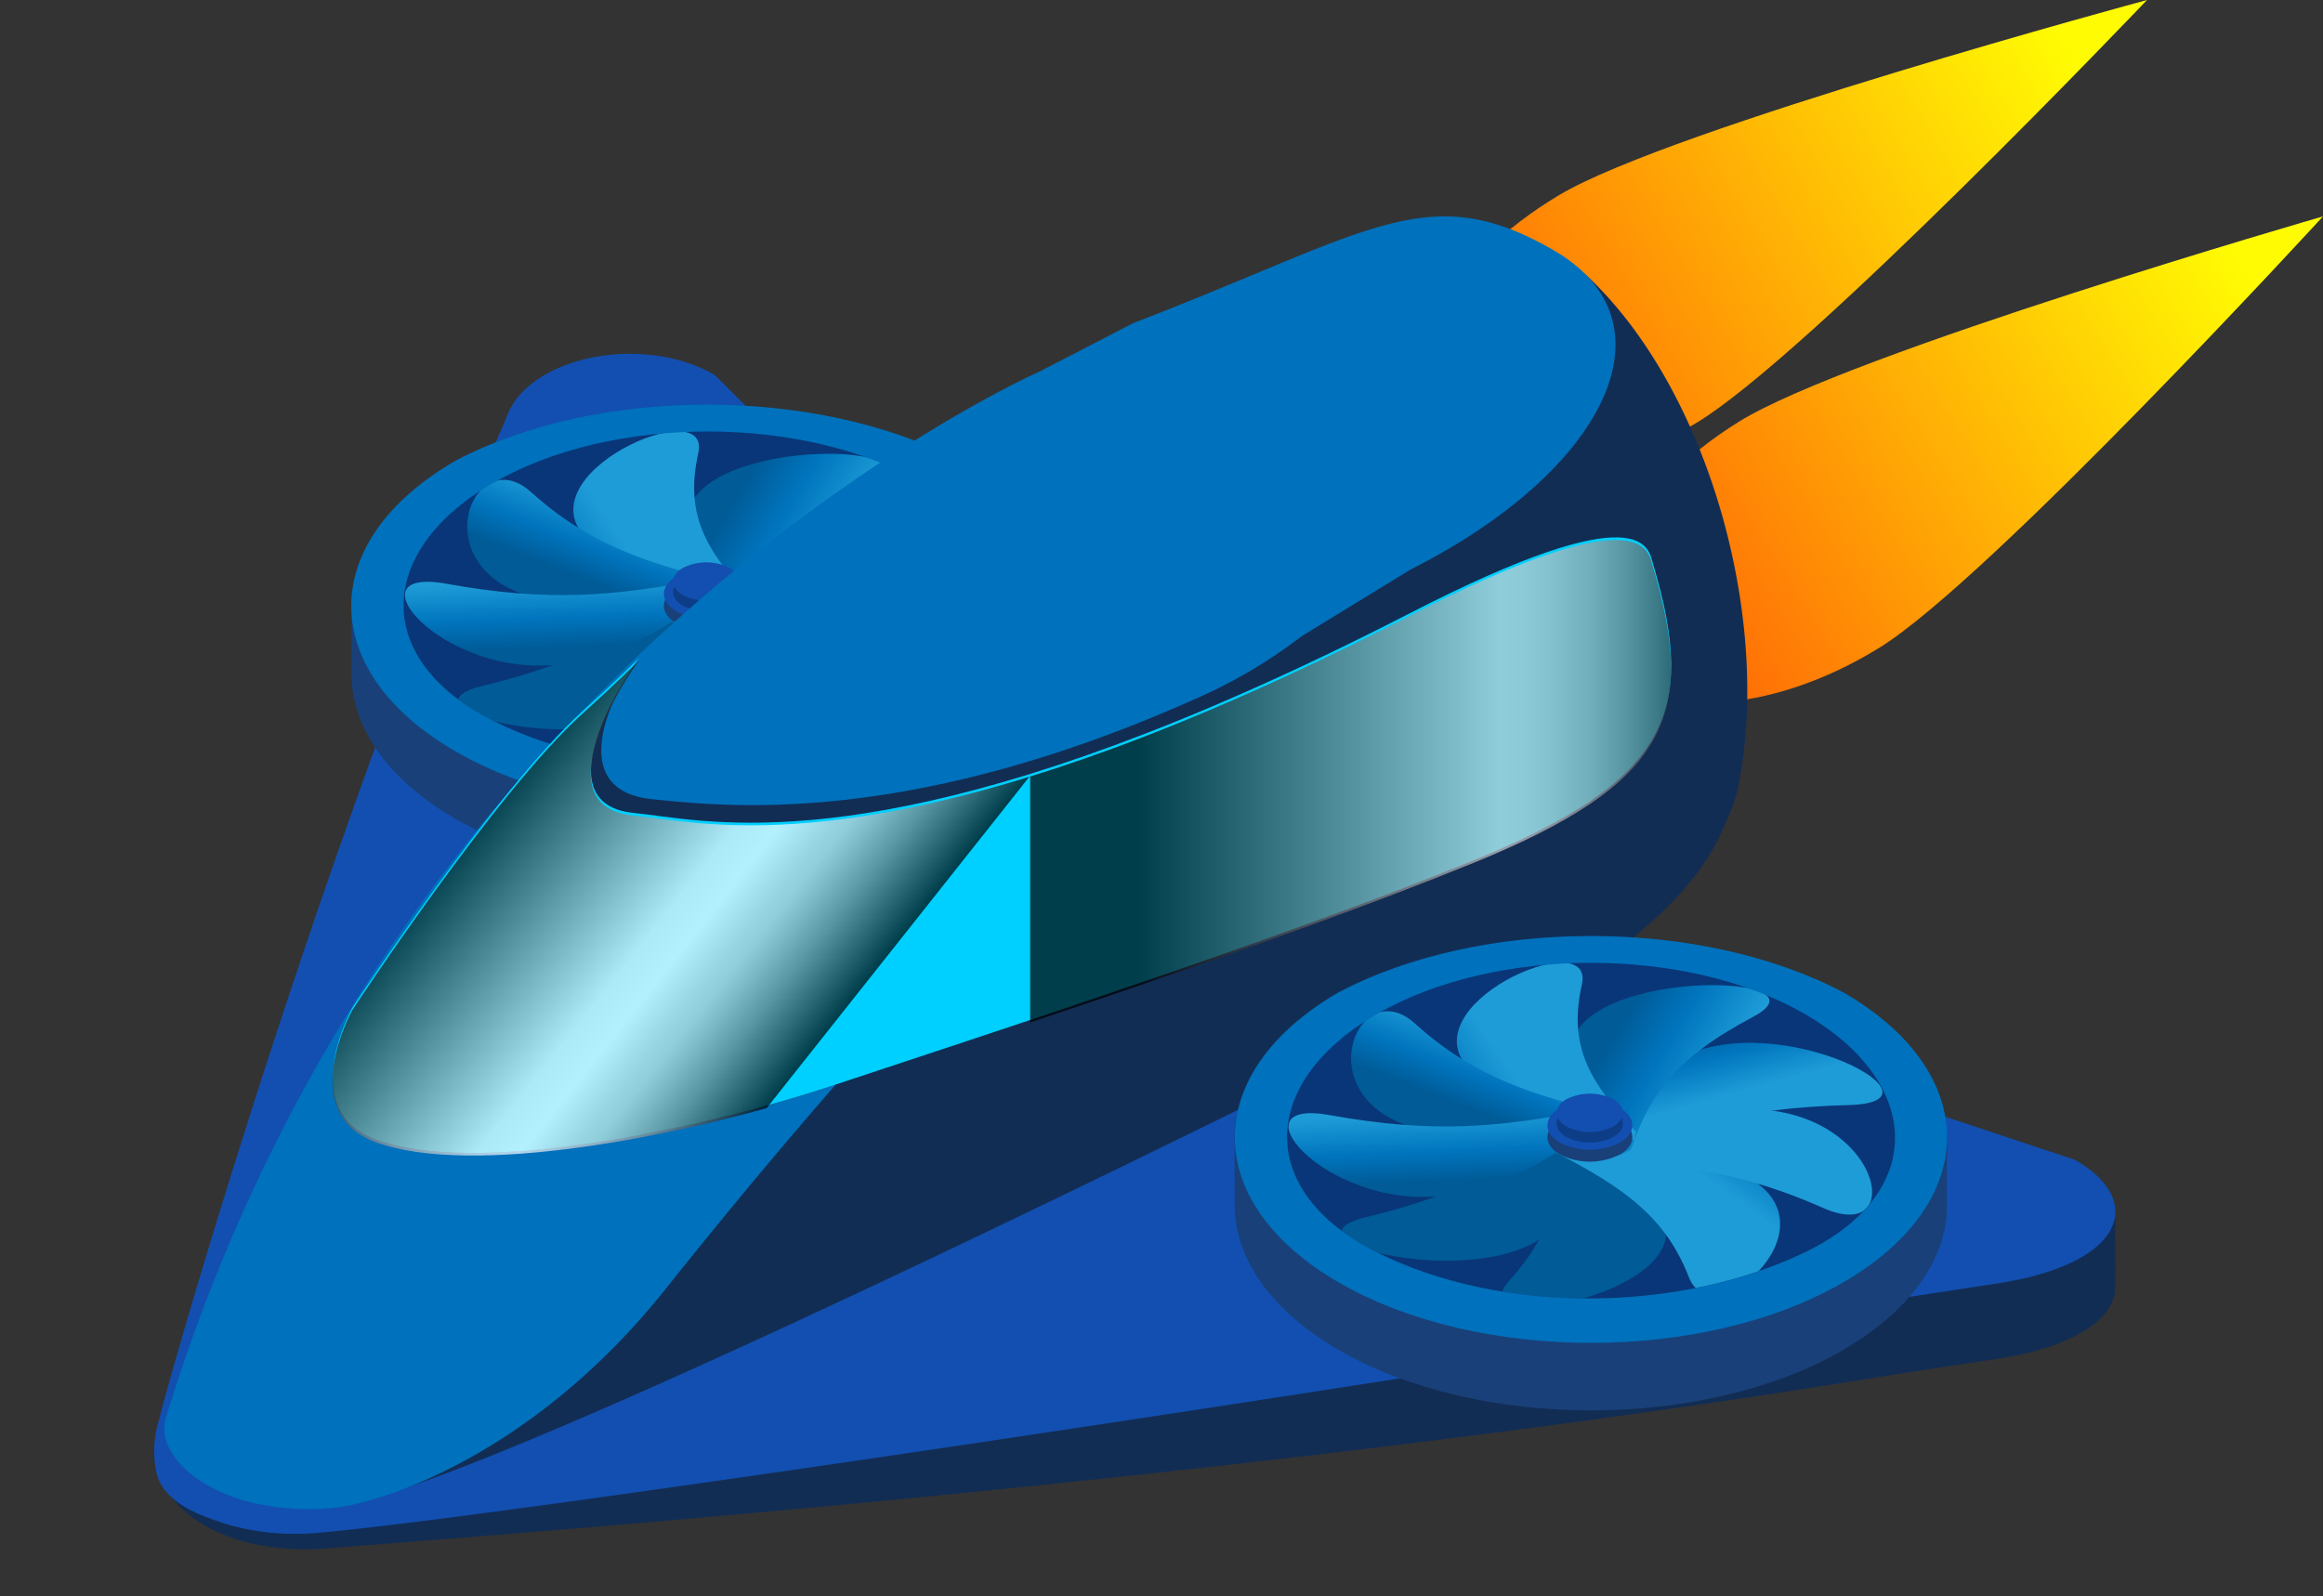 <svg xmlns="http://www.w3.org/2000/svg" xmlns:xlink="http://www.w3.org/1999/xlink" viewBox="0 0 363.94 250.17"><rect x="0" y="0" width="363.94" height="250.17" fill="#333333" stroke="none"/><defs><style>.cls-1{fill:none;}.cls-2{isolation:isolate;}.cls-3{fill:url(#linear-gradient);}.cls-4{fill:url(#linear-gradient-2);}.cls-5{fill:#122d54;}.cls-6{fill:#124fb0;}.cls-7{fill:#093678;}.cls-8{fill:url(#Безымянный_градиент_10);}.cls-9{fill:url(#Безымянный_градиент_10-2);}.cls-10{fill:url(#Безымянный_градиент_10-3);}.cls-11{fill:url(#Безымянный_градиент_10-4);}.cls-12{fill:url(#Безымянный_градиент_10-5);}.cls-13{fill:url(#Безымянный_градиент_10-6);}.cls-14{fill:url(#Безымянный_градиент_10-7);}.cls-15{fill:url(#Безымянный_градиент_10-8);}.cls-16{fill:url(#Безымянный_градиент_10-9);}.cls-17{fill:#194078;}.cls-18{fill:#0e3d87;}.cls-19{clip-path:url(#clip-path);}.cls-20{fill:#0071bc;}.cls-21{fill:url(#Безымянный_градиент_10-10);}.cls-22{fill:url(#Безымянный_градиент_10-11);}.cls-23{fill:url(#Безымянный_градиент_10-12);}.cls-24{fill:url(#Безымянный_градиент_10-13);}.cls-25{fill:url(#Безымянный_градиент_10-14);}.cls-26{fill:url(#Безымянный_градиент_10-15);}.cls-27{fill:url(#Безымянный_градиент_10-16);}.cls-28{fill:url(#Безымянный_градиент_10-17);}.cls-29{fill:url(#Безымянный_градиент_10-18);}.cls-30{clip-path:url(#clip-path-2);}.cls-31{fill:#00d0ff;}.cls-32{mix-blend-mode:screen;}.cls-33{clip-path:url(#clip-path-3);}.cls-34,.cls-35{opacity:0.7;}.cls-34{fill:url(#Безымянный_градиент_567);}.cls-35{fill:url(#Безымянный_градиент_556);}</style><linearGradient id="linear-gradient" x1="114.29" y1="73.98" x2="114.29" y2="-27.57" gradientTransform="translate(294.38 143.64) rotate(-120.77)" gradientUnits="userSpaceOnUse"><stop offset="0" stop-color="#fffb03"/><stop offset="1" stop-color="#ff7006"/></linearGradient><linearGradient id="linear-gradient-2" x1="69.78" y1="79.54" x2="69.78" y2="-22.01" gradientTransform="translate(296.32 142.94) rotate(-121.78)" xlink:href="#linear-gradient"/><linearGradient id="Безымянный_градиент_10" x1="7589.12" y1="-2809.54" x2="7599.49" y2="-2795.82" gradientTransform="matrix(-0.02, 0.75, 1.32, 0.12, 3937.39, -5282.84)" gradientUnits="userSpaceOnUse"><stop offset="0.11" stop-color="#1e9cd7"/><stop offset="0.55" stop-color="#0075be"/><stop offset="0.9" stop-color="#005b97"/></linearGradient><linearGradient id="Безымянный_градиент_10-2" x1="6554.85" y1="-4910.79" x2="6566.47" y2="-4895.41" gradientTransform="matrix(0.83, 0.66, 1.03, -0.39, -353.5, -6114.53)" xlink:href="#Безымянный_градиент_10"/><linearGradient id="Безымянный_градиент_10-3" x1="4414.43" y1="-5855.25" x2="4426.45" y2="-5839.34" gradientTransform="matrix(1.3, 0.25, 0.25, -0.72, -4178.26, -5221.12)" xlink:href="#Безымянный_градиент_10"/><linearGradient id="Безымянный_градиент_10-4" x1="2168.55" y1="-5202.1" x2="2179.51" y2="-5187.59" gradientTransform="matrix(1.16, -0.27, -0.64, -0.71, -5747.64, -3018.85)" xlink:href="#Безымянный_градиент_10"/><linearGradient id="Безымянный_градиент_10-5" x1="866.63" y1="-3259.39" x2="876.78" y2="-3245.95" gradientTransform="matrix(0.47, -0.67, -1.24, -0.37, -4327.14, -539.23)" xlink:href="#Безымянный_градиент_10"/><linearGradient id="Безымянный_градиент_10-6" x1="1115.4" y1="-935.44" x2="1126.36" y2="-920.94" gradientTransform="matrix(-0.43, -0.75, -1.25, 0.14, -581.78, 1057.07)" xlink:href="#Безымянный_градиент_10"/><linearGradient id="Безымянный_градиент_10-7" x1="2801.75" y1="685.6" x2="2813.78" y2="701.52" gradientTransform="matrix(-1.14, -0.48, -0.68, 0.59, 3736.26, 1024.6)" xlink:href="#Безымянный_градиент_10"/><linearGradient id="Безымянный_градиент_10-8" x1="5137.57" y1="844.68" x2="5149.17" y2="860.03" gradientTransform="matrix(-1.31, 0.01, 0.21, 0.76, 6606.65, -622.46)" xlink:href="#Безымянный_градиент_10"/><linearGradient id="Безымянный_градиент_10-9" x1="7028.54" y1="-535.5" x2="7038.93" y2="-521.75" gradientTransform="matrix(-0.87, 0.5, 1, 0.58, 6686.05, -3113.15)" xlink:href="#Безымянный_градиент_10"/><clipPath id="clip-path" transform="translate(24.15)"><path class="cls-1" d="M47.22,131.07c21.79,12.58,57.12,12.58,78.91,0s27-44.68,0-58.88c-22.27-11.7-56.64-11.72-78.91,0C21.09,86,25.43,118.49,47.22,131.07Zm6-55.44c18.5-10.68,48.51-10.69,67,0s19.25,28.09,0,37.37c-19.64,9.46-47.45,9.79-67,0C34.06,103.43,34.66,86.31,53.17,75.63Z"/></clipPath><linearGradient id="Безымянный_градиент_10-10" x1="7682.52" y1="-2703.43" x2="7692.89" y2="-2689.71" xlink:href="#Безымянный_градиент_10"/><linearGradient id="Безымянный_градиент_10-11" x1="6694.61" y1="-4889.53" x2="6706.22" y2="-4874.16" gradientTransform="matrix(0.83, 0.66, 1.03, -0.39, -353.5, -6114.53)" xlink:href="#Безымянный_градиент_10"/><linearGradient id="Безымянный_градиент_10-12" x1="4535.15" y1="-5928.8" x2="4547.17" y2="-5912.89" gradientTransform="matrix(1.3, 0.25, 0.25, -0.72, -4178.26, -5221.12)" xlink:href="#Безымянный_градиент_10"/><linearGradient id="Безымянный_градиент_10-13" x1="2213.74" y1="-5336.05" x2="2224.7" y2="-5321.54" gradientTransform="matrix(1.16, -0.27, -0.64, -0.71, -5747.64, -3018.85)" xlink:href="#Безымянный_градиент_10"/><linearGradient id="Безымянный_градиент_10-14" x1="815.15" y1="-3391.04" x2="825.3" y2="-3377.61" gradientTransform="matrix(0.47, -0.67, -1.24, -0.37, -4327.14, -539.23)" xlink:href="#Безымянный_градиент_10"/><linearGradient id="Безымянный_градиент_10-15" x1="991.35" y1="-1003.21" x2="1002.3" y2="-988.71" gradientTransform="matrix(-0.43, -0.75, -1.25, 0.14, -581.78, 1057.07)" xlink:href="#Безымянный_градиент_10"/><linearGradient id="Безымянный_градиент_10-16" x1="2663.16" y1="713.42" x2="2675.19" y2="729.34" gradientTransform="matrix(-1.14, -0.48, -0.68, 0.59, 3736.26, 1024.6)" xlink:href="#Безымянный_градиент_10"/><linearGradient id="Безымянный_градиент_10-17" x1="5049.29" y1="955.08" x2="5060.89" y2="970.43" gradientTransform="matrix(-1.31, 0.01, 0.21, 0.76, 6606.65, -622.46)" xlink:href="#Безымянный_градиент_10"/><linearGradient id="Безымянный_градиент_10-18" x1="7031.88" y1="-394.19" x2="7042.27" y2="-380.43" gradientTransform="matrix(-0.87, 0.5, 1, 0.58, 6686.05, -3113.15)" xlink:href="#Безымянный_градиент_10"/><clipPath id="clip-path-2" transform="translate(24.15)"><path class="cls-1" d="M185.65,214.33c21.78,12.58,57.11,12.58,78.9,0s27-44.68,0-58.87c-22.27-11.71-56.64-11.72-78.9,0C159.51,169.21,163.86,201.75,185.65,214.33Zm5.94-55.44c18.51-10.68,48.51-10.68,67,0s19.25,28.1,0,37.37c-19.63,9.46-47.45,9.79-67,0C172.49,186.7,173.09,169.58,191.59,158.89Z"/></clipPath><clipPath id="clip-path-3" transform="translate(24.15)"><path class="cls-1" d="M31.07,158.25s22.41-34.15,36.1-46.47c4.53-4.08,7.3-6.83,8.78-8.27-4.29,6-14.16,23-.78,24.3,10.37,1,33.68,7.42,90.28-16.57,9.42-4,19.74-8.8,31.1-14.66,37.08-19.08,37.54-10.2,38.25-7.8,7,23.42,2.35,34-28.1,46.44s-76.5,27.32-99.91,35.13-57.17,14.22-72.21,8.59C22.09,174.25,31.07,158.25,31.07,158.25Z"/></clipPath><linearGradient id="Безымянный_градиент_567" x1="4870.36" y1="125.08" x2="4977.01" y2="125.08" gradientTransform="matrix(1, 0, 0, -1, -4733.12, 250.16)" gradientUnits="userSpaceOnUse"><stop offset="0"/><stop offset="0.03" stop-color="#252525"/><stop offset="0.08" stop-color="#575757"/><stop offset="0.13" stop-color="#818181"/><stop offset="0.18" stop-color="#a2a2a2"/><stop offset="0.23" stop-color="#b9b9b9"/><stop offset="0.27" stop-color="#c7c7c7"/><stop offset="0.31" stop-color="#ccc"/><stop offset="0.84"/></linearGradient><linearGradient id="Безымянный_градиент_556" x1="3514.54" y1="1313.42" x2="3590.42" y2="1313.42" gradientTransform="matrix(1, 0, 0, -1, -3490.98, 1469.71)" gradientUnits="userSpaceOnUse"><stop offset="0"/><stop offset="0.06" stop-color="#3b3b3b"/><stop offset="0.13" stop-color="#7e7e7e"/><stop offset="0.19" stop-color="#afafaf"/><stop offset="0.23" stop-color="#cdcdcd"/><stop offset="0.26" stop-color="#d8d8d8"/><stop offset="0.34" stop-color="#fff"/><stop offset="0.41" stop-color="#f5f5f5"/><stop offset="0.84"/></linearGradient></defs><title>romskip_02</title><g class="cls-2"><g id="Layer_2" data-name="Layer 2"><g id="Layer_4" data-name="Layer 4"><path class="cls-3" d="M220.17,30.54c-17.52,10.43-26.95,26.9-21.06,36.8s24.87,9.46,42.39-1S312.22,0,312.22,0,237.69,20.11,220.17,30.54Z" transform="translate(24.15)"/><path class="cls-4" d="M248.3,66.07C231,76.81,221.83,93.45,227.89,103.24s25,9,42.37-1.72,69.53-67.61,69.53-67.61S265.63,55.33,248.3,66.07Z" transform="translate(24.15)"/><path class="cls-5" d="M1.24,231.39a6.07,6.07,0,0,1,.19-3.13c3.33-11,25.72-86.5,52.42-148,.13-.3,1.22-2.77,1.32-3.06,3.25-9.53,21.23-13.31,32.66-6.71l51.8,51.76,4.38,2.53,7.11-4.71c26.59-17.57,67-24.29,86.69-12.91s8.08,34.7-22.36,50.05l-8.16,4.11,4.33,2.5,89.32,19c3.79,2.18,5.88,4.73,6.26,7.27.07.42.08,11.58.05,12-.35,4.68-6.59,9.1-18.83,10.89l-15.15,2.31c-102,16.84-222.94,25.45-245.91,27.33a38.54,38.54,0,0,1-13.9-1.21C7,239.41,2.27,235.72,1.24,231.39Z" transform="translate(24.15)"/><path class="cls-6" d="M.26,230.3a16.38,16.38,0,0,1,.39-7.41c2.79-11.19,26.5-92.84,53.2-154.36.13-.3,1.22-2.77,1.32-3.06,3.25-9.53,21.23-13.31,32.66-6.71l51.8,51.77,4.38,2.52,7.11-4.7c26.59-17.58,67-24.3,86.69-12.92s8.08,34.7-22.36,50l-8.16,4.11,4.33,2.5,89.32,29.71c11.43,6.6,7.43,16.5-12.52,19.42l-15.15,2.31c-102,16.84-224.5,34.82-247.47,36.7A38.54,38.54,0,0,1,11.9,239C5.41,237.07,1,234.7.26,230.3Z" transform="translate(24.15)"/><path class="cls-7" d="M47.22,119.31c21.79,12.58,57.12,12.58,78.91,0s21.79-33,0-45.56S69,61.17,47.22,73.76,25.43,106.73,47.22,119.31Z" transform="translate(24.15)"/><path class="cls-8" d="M82,91.65c-8,7.55-14.74,12-30.38,15.78s19.09,12.32,29.15,1.81C88.59,101,84,91.17,84,91.17Z" transform="translate(24.15)"/><path class="cls-9" d="M79.51,94.13c2.25,8.76,2.09,14.67-5.7,23.36s28.33,2.36,24.34-9.43C95,98.84,80.58,93,80.58,93Z" transform="translate(24.15)"/><path class="cls-10" d="M80.4,96.94c11.48,5.87,17.94,10.46,21.65,20s24.32-8.71,8.14-16.26c-12.67-5.9-30.24-5-30.24-5Z" transform="translate(24.15)"/><path class="cls-11" d="M84.21,98.76c15.34.24,25.39,1.36,38.86,7.29S132,90.35,111.2,90.58A64.61,64.61,0,0,0,82.46,98Z" transform="translate(24.15)"/><path class="cls-12" d="M89.15,98.74c12-5.51,21-8.38,37.9-8.84s-10.64-15.34-26.33-7.45C88.46,88.63,86.91,98.77,86.91,98.77Z" transform="translate(24.15)"/><path class="cls-13" d="M92.92,96.89c3.07-8.68,6.73-14.2,19.19-20.83s-25.23-7.81-28.46,4.06c-2.52,9.28,7.59,17.62,7.59,17.62Z" transform="translate(24.15)"/><path class="cls-14" d="M93.74,94.07C86.43,86.28,83.09,80.7,85.25,71S57.24,74.38,68,84.67c8.4,8,25.43,10.68,25.43,10.68Z" transform="translate(24.15)"/><path class="cls-15" d="M91.24,91.61C77,88.36,68.19,85.32,59,77.08S41.35,90.07,61,94c15.39,3,31.38-1.26,31.38-1.26Z" transform="translate(24.15)"/><path class="cls-16" d="M86.58,90.65c-14.55,2.81-24.66,3.74-40.84.82s.91,16.52,20.32,12.2c15.19-3.38,22.65-12.61,22.65-12.61Z" transform="translate(24.15)"/><path class="cls-17" d="M81.81,97.65a10.44,10.44,0,0,0,9.4,0c2.59-1.5,2.59-3.93,0-5.43a10.38,10.38,0,0,0-9.4,0C79.21,93.72,79.21,96.15,81.81,97.65Z" transform="translate(24.15)"/><path class="cls-6" d="M81.81,95.79a10.38,10.38,0,0,0,9.4,0c2.59-1.5,2.59-3.93,0-5.43a10.38,10.38,0,0,0-9.4,0C79.21,91.86,79.21,94.29,81.81,95.79Z" transform="translate(24.15)"/><path class="cls-18" d="M82.83,94.91a8.16,8.16,0,0,0,7.36,0c2-1.18,2-3.08,0-4.25a8.16,8.16,0,0,0-7.36,0C80.8,91.83,80.8,93.73,82.83,94.91Z" transform="translate(24.15)"/><path class="cls-6" d="M82.83,93.25a8.16,8.16,0,0,0,7.36,0c2-1.17,2-3.08,0-4.25a8.16,8.16,0,0,0-7.36,0C80.8,90.17,80.8,92.08,82.83,93.25Z" transform="translate(24.15)"/><g class="cls-19"><path class="cls-17" d="M47.22,128.32c21.79,12.58,57.12,12.58,78.91,0,10.31-6,15.74-13.66,16.29-21.46,0-.51.05-11.59.05-12.11-.1-8.17-5.54-5.76-16.34-12-21.79-12.58-57.12-12.58-78.91,0-10.5,6.06-15.94,3.38-16.32,11.33,0,.29,0,11.15,0,11.45C30.88,113.78,36.33,122,47.22,128.32Z" transform="translate(24.15)"/><path class="cls-20" d="M47.22,117.75c21.79,12.58,57.12,12.58,78.91,0s21.79-33,0-45.56S69,59.61,47.22,72.19,25.43,105.17,47.22,117.75Z" transform="translate(24.15)"/></g><path class="cls-5" d="M2.05,224.91a5,5,0,0,1,.19-3.12C85.47,19.67,143.72,113.5,143.72,113.5l7.12-4.71c26.59-17.58,44.39-54.93,64.21-43.16l9.07-22.73c19.47,17.9,29.44,54.44,24,80.59-2.39,11.41-13.42,17.94-34.35,28.49l-8.15,4.11s-154.46,78.12-177.44,80a38.34,38.34,0,0,1-13.9-1.21C7.78,232.93,3.08,229.25,2.05,224.91Z" transform="translate(24.15)"/><path class="cls-7" d="M185.65,202.58c21.78,12.58,57.11,12.58,78.9,0s21.79-33,0-45.56-57.11-12.58-78.9,0S163.86,190,185.65,202.58Z" transform="translate(24.15)"/><path class="cls-21" d="M220.38,174.91c-8,7.55-14.74,12-30.38,15.79s19.09,12.31,29.15,1.8c7.87-8.23,3.31-18.06,3.31-18.06Z" transform="translate(24.15)"/><path class="cls-22" d="M217.94,177.39c2.25,8.77,2.08,14.68-5.7,23.37s28.33,2.35,24.33-9.44C233.45,182.1,219,176.26,219,176.26Z" transform="translate(24.15)"/><path class="cls-23" d="M218.83,180.2c11.48,5.88,17.93,10.47,21.64,20s24.33-8.71,8.14-16.26c-12.66-5.9-30.23-5-30.23-5Z" transform="translate(24.15)"/><path class="cls-24" d="M222.64,182c15.33.24,25.39,1.36,38.86,7.3s8.93-15.7-11.87-15.48a64.77,64.77,0,0,0-28.75,7.38Z" transform="translate(24.15)"/><path class="cls-25" d="M227.58,182c12-5.51,21-8.38,37.89-8.83s-10.64-15.35-26.32-7.45C226.88,171.89,225.34,182,225.34,182Z" transform="translate(24.15)"/><path class="cls-26" d="M231.34,180.15c3.08-8.68,6.73-14.2,19.2-20.83s-25.23-7.8-28.46,4.06c-2.52,9.29,7.59,17.63,7.59,17.63Z" transform="translate(24.15)"/><path class="cls-27" d="M232.17,177.34c-7.31-7.79-10.66-13.38-8.49-23.08s-28,3.38-17.28,13.67c8.4,8,25.44,10.69,25.44,10.69Z" transform="translate(24.15)"/><path class="cls-28" d="M229.67,174.88c-14.27-3.26-23.06-6.3-32.2-14.53s-17.69,13,2,16.88c15.4,3.05,31.39-1.25,31.39-1.25Z" transform="translate(24.15)"/><path class="cls-29" d="M225,173.92c-14.56,2.8-24.67,3.73-40.84.82s.91,16.51,20.32,12.19c15.18-3.38,22.64-12.6,22.64-12.6Z" transform="translate(24.15)"/><path class="cls-17" d="M220.23,180.91a10.4,10.4,0,0,0,9.41,0c2.59-1.5,2.59-3.93,0-5.43a10.4,10.4,0,0,0-9.41,0C217.64,177,217.64,179.41,220.23,180.91Z" transform="translate(24.15)"/><path class="cls-6" d="M220.23,179.05a10.4,10.4,0,0,0,9.41,0c2.59-1.49,2.59-3.92,0-5.42a10.4,10.4,0,0,0-9.41,0C217.64,175.13,217.64,177.56,220.23,179.05Z" transform="translate(24.15)"/><path class="cls-18" d="M221.25,178.17a8.09,8.09,0,0,0,7.36,0c2-1.17,2-3.07,0-4.25a8.16,8.16,0,0,0-7.36,0C219.22,175.1,219.22,177,221.25,178.17Z" transform="translate(24.15)"/><path class="cls-6" d="M221.25,176.51a8.09,8.09,0,0,0,7.36,0c2-1.17,2-3.07,0-4.25a8.16,8.16,0,0,0-7.36,0C219.22,173.44,219.22,175.34,221.25,176.51Z" transform="translate(24.15)"/><g class="cls-30"><path class="cls-17" d="M185.65,211.58c21.78,12.58,57.11,12.58,78.9,0,10.31-6,15.75-13.66,16.3-21.45,0-.52,0-11.6,0-12.11-.1-8.17-5.55-5.76-16.35-12-21.78-12.58-57.11-12.58-78.9,0-10.51,6.07-16,3.38-16.32,11.33,0,.3,0,11.16,0,11.45C169.3,197,174.75,205.29,185.65,211.58Z" transform="translate(24.15)"/><path class="cls-20" d="M185.65,201c21.78,12.58,57.11,12.58,78.9,0s21.79-33,0-45.55-57.11-12.58-78.9,0S163.86,188.43,185.65,201Z" transform="translate(24.15)"/></g><path class="cls-20" d="M1.89,222C38.64,102.16,138.81,58.18,138.81,58.18l14.57-7.54c37.21-14.31,46.11-22.84,65.83-11.45s8.08,34.7-22.36,50.05L179.79,99.69a80.22,80.22,0,0,1-17.37,10.14c-45.27,20.1-73.93,16.42-84.3,15.42-13.38-1.3-7.05-15.38-2.76-21.42-.53.67.63.34.64.39-1.49,1.44-3.75,3-8.16,6.72-12.88,10.93-36.75,46.9-36.75,46.9s-9,16,3.51,20.69c15,5.63,48.78-.78,72.2-8.59-8.29,9.51-17.18,20.14-26.63,32-21,26.39-45.11,33.78-52.35,34.37a38.54,38.54,0,0,1-13.9-1.21c-6.49-2-11.19-5.64-12.22-10A6.07,6.07,0,0,1,1.89,222Z" transform="translate(24.15)"/><path class="cls-31" d="M31.09,157.84s22.42-34.15,36.1-46.47c4.53-4.08,7.3-6.83,8.78-8.27-4.29,6-14.15,23-.78,24.3,10.37,1,33.69,7.42,90.28-16.57,9.42-4,19.74-8.81,31.11-14.66,37.07-19.08,37.53-10.2,38.25-7.8,7,23.41,2.34,33.95-28.11,46.44s-76.49,27.32-99.91,35.13-57.17,14.22-72.21,8.59C22.11,173.84,31.09,157.84,31.09,157.84Z" transform="translate(24.15)"/><g class="cls-32"><g class="cls-33"><rect class="cls-34" x="137.24" y="19.87" width="106.65" height="210.43" transform="translate(405.28 250.16) rotate(180)"/><rect class="cls-35" x="23.44" y="66.39" width="75.87" height="179.65" transform="translate(36.59 316.76) rotate(-141.6)"/></g></g></g></g></g></svg>